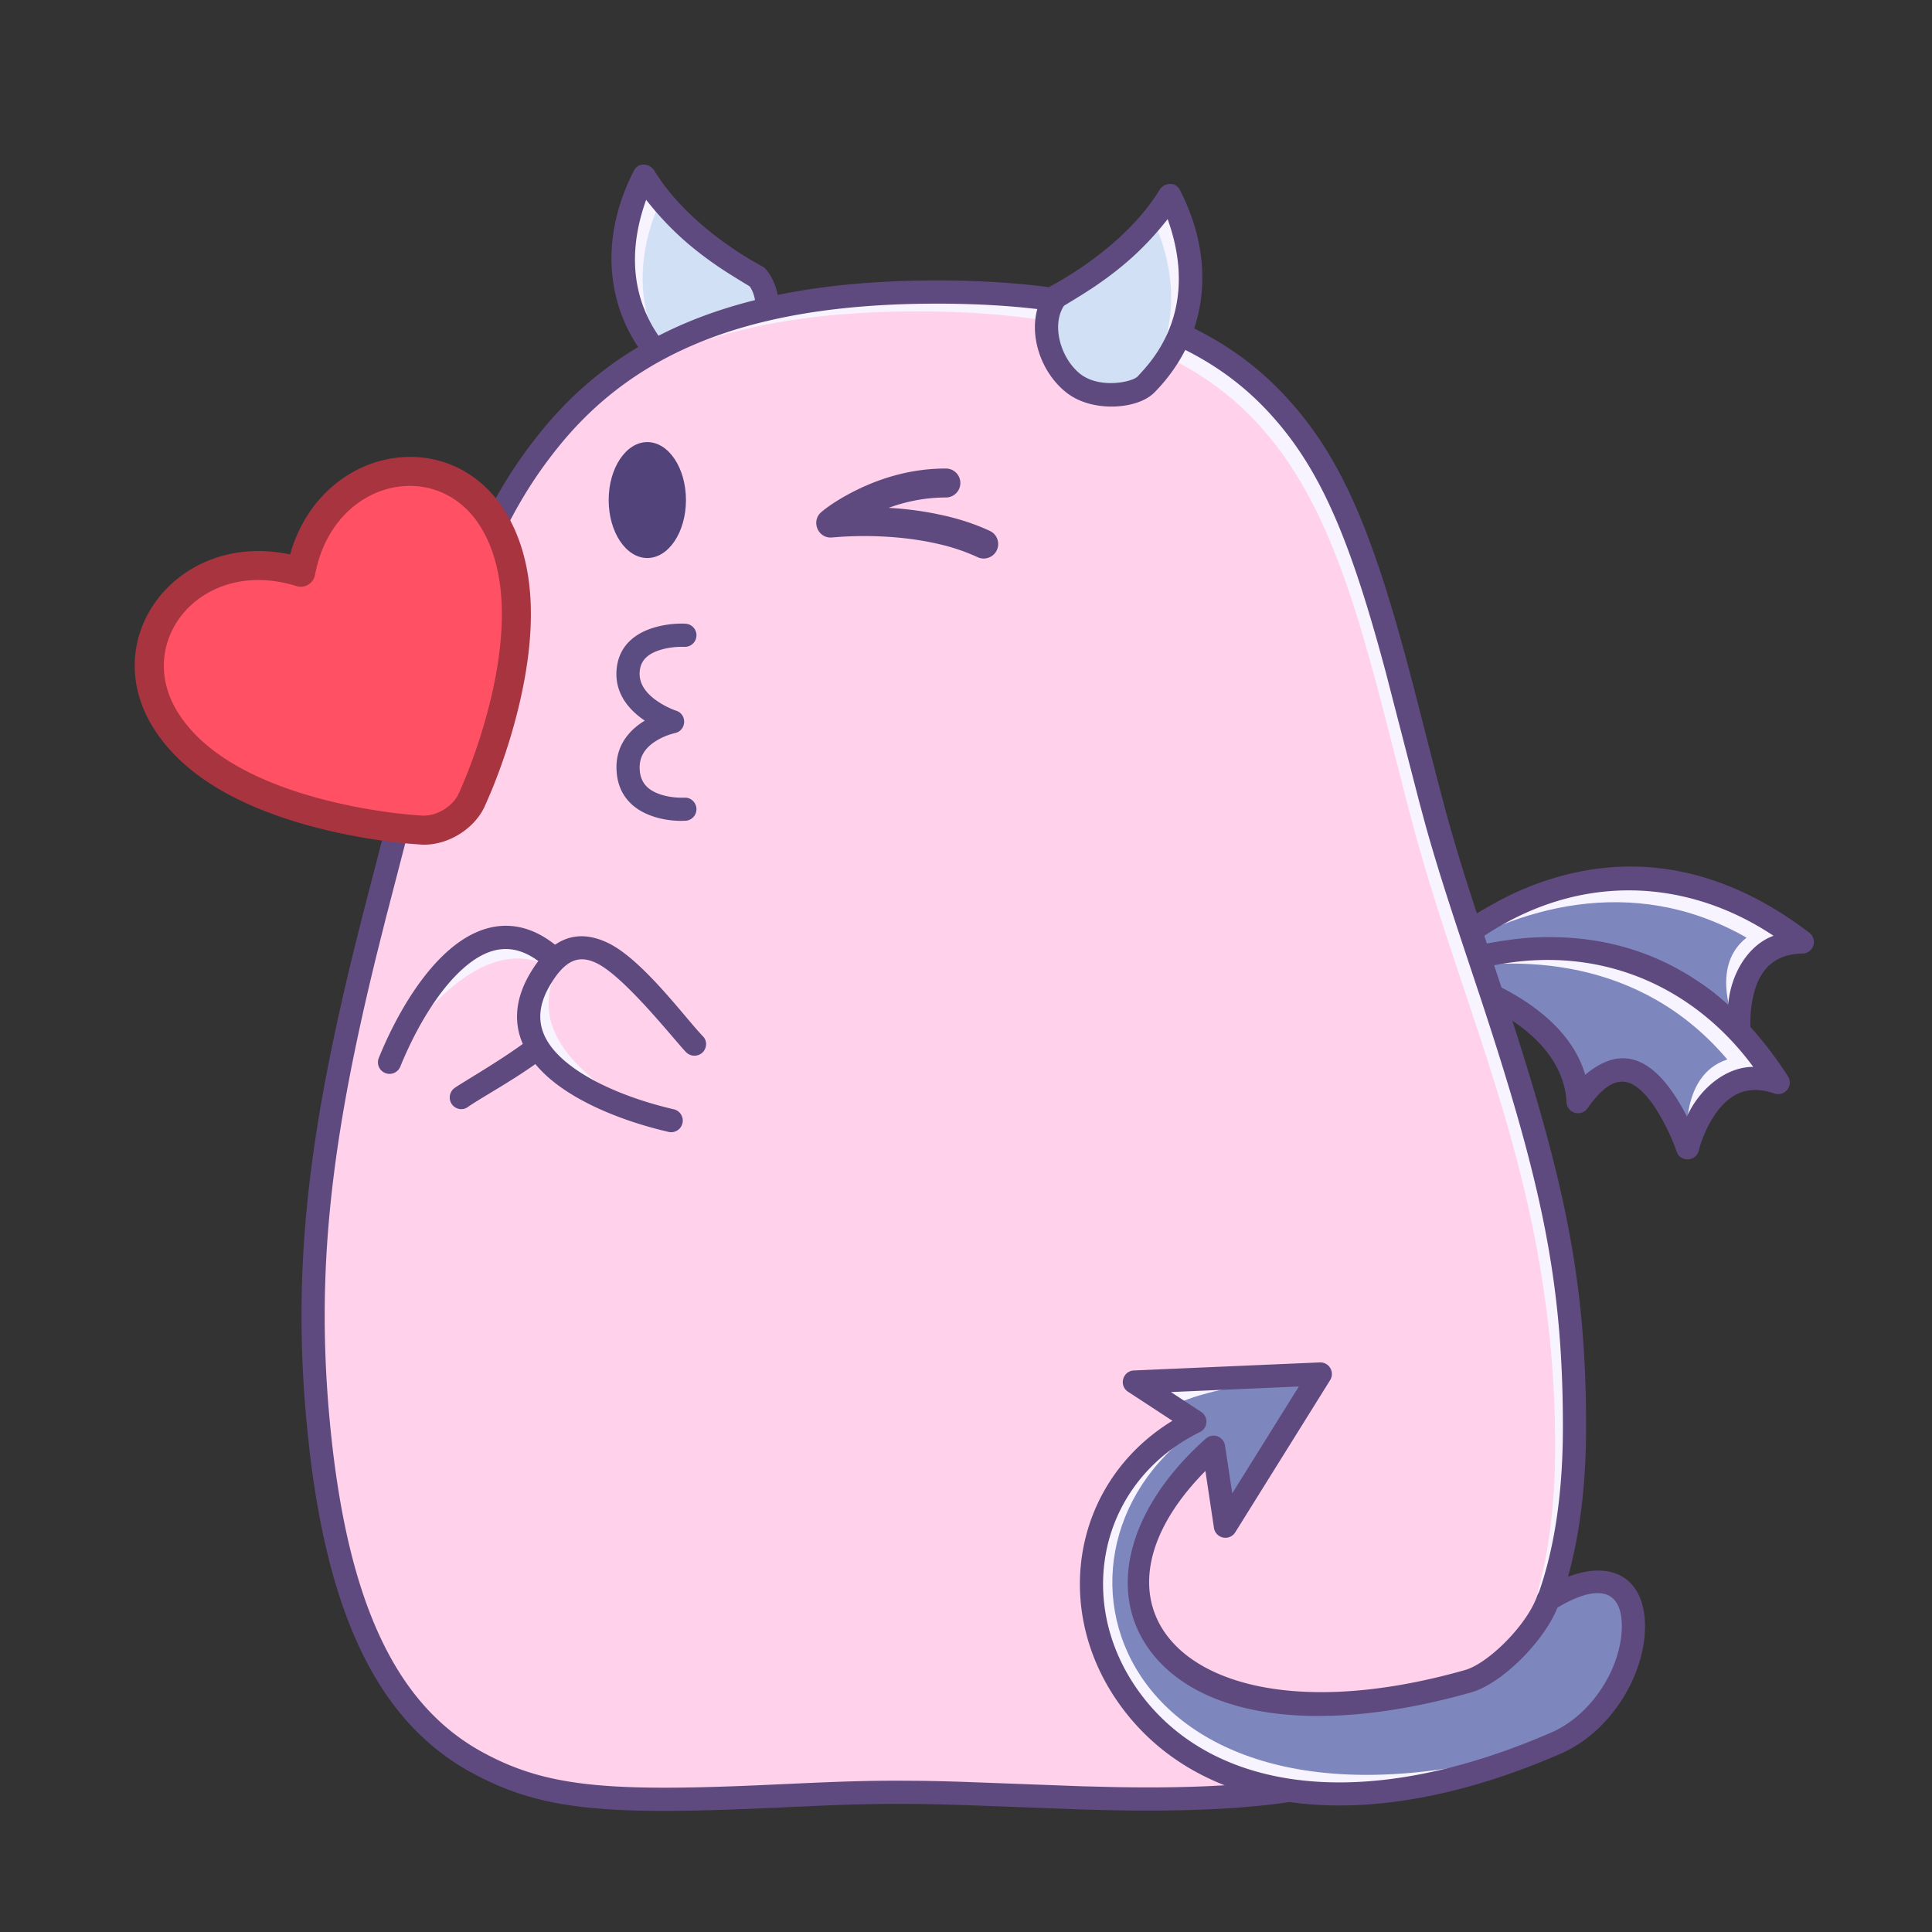 <svg data-id="213-ea369811ec66d71-happy" xmlns="http://www.w3.org/2000/svg" viewBox="0 0 100 100"><rect x="0" y="0" width="100" height="100" fill="#333333" stroke="none"/><g fill="none" fill-rule="evenodd" transform="translate(4 8)"><path fill="#7e87bd" d="M70.394 41.587s8.6-8.68 18.893-.831c-3.834.071-3.254 4.775-3.254 4.775s-4.65-5.88-6.14-.305c-1.917-4.644-9.499-3.64-9.499-3.64z"/><path fill="#f8f4ff" d="M89.287 40.756c-3.834.071-3.254 4.775-3.254 4.775s-1.768-3.32.37-4.999c-5.97-3.413-12.049-1.477-16.009 1.055.94-1.378 8.936-7.686 18.893-.831z"/><path fill="#5e4a7f" fill-rule="nonzero" d="M74.762 38.056c-1.298.553-3.767 1.966-4.794 3.109a.602.602 0 0 0 .505 1.017c6.694-.516 8.409 2.168 8.865 3.273a.6.6 0 0 0 1.134-.074c.578-2.163 1.512-2.4 3.021-1.406.423.278 1.381 1.067 2.07 1.928.379.476 1.14.157 1.065-.445s-.033-2.025.519-2.956c.429-.724 1.107-1.127 2.151-1.146a.6.6 0 0 0 .353-1.077c-5.062-3.86-10.149-4.244-14.89-2.223zm13.035 2.38c-1.287.463-2.216 1.938-2.348 3.589-2.767-2.578-4.553-2.219-5.684-.232-.6-.802-2.338-2.818-7.592-2.897 5.246-3.854 11.084-3.486 15.624-.46z"/><path fill="#7e87bd" d="M70 42.353s11.049-5.216 18.038 5.68c-3.628-1.244-4.691 3.374-4.691 3.374s-2.358-7.116-5.666-2.387c-.213-5.019-7.68-6.667-7.68-6.667z"/><path fill="#f8f4ff" d="M88.038 48.033c-3.628-1.244-4.691 3.374-4.691 3.374s-.526-3.725 2.058-4.57c-4.443-5.25-10.818-5.51-15.404-4.484 1.353-.973 11.025-4.167 18.037 5.68z"/><path fill="#5e4a7f" fill-rule="nonzero" d="M75.312 40.528c-1.408.076-4.212.56-5.568 1.283-.5.266-.44.97.127 1.128 6.467 1.804 7.16 4.913 7.21 6.107a.6.6 0 0 0 1.092.318c1.283-1.834 2.241-1.738 3.32-.288.301.406.933 1.475 1.284 2.52.194.577 1.018.537 1.155-.054s.661-1.914 1.497-2.6c.651-.534 1.426-.68 2.414-.342a.6.6 0 0 0 .7-.891c-3.437-5.357-8.086-7.459-13.231-7.18zm11.435 6.694c-1.368-.004-2.745 1.064-3.433 2.57-1.72-3.368-3.52-3.641-5.263-2.161-.29-.96-1.233-3.448-6.143-5.319 6.247-1.828 11.607.515 14.84 4.91z"/><path fill="#d2e0f5" d="M29.34 1.118s-3.1 5.368 1.22 9.778c.507.518 2.445.922 3.691 0 1.247-.923 2.059-3.185.935-4.57-4.332-2.363-5.846-5.208-5.846-5.208z"/><path fill="#f8f4ff" d="M29.34 1.118s-3.1 5.368 1.22 9.778c.076.078.185.154.32.223-2.859-3.683-1.157-7.761-.662-8.767-.616-.743-.878-1.234-.878-1.234z"/><path fill="#5e4a7f" fill-rule="nonzero" d="M29.87.836c1.741 2.846 5.016 4.643 5.603 4.963a.6.6 0 0 1 .179.148c1.274 1.571.598 4.216-1.044 5.431-1.322.979-3.62.814-4.477-.062a8.892 8.892 0 0 1-1.594-2.195c-1.158-2.278-1.3-5.246.284-8.303.219-.423.807-.377 1.049.018zm-.426 1.508c-1.748 4.876.976 7.5 1.544 8.132.278.31 2.04.681 3.04-.169.998-.85 1.42-2.516.781-3.482-.747-.449-1.304-.8-1.672-1.052-1.371-.942-2.527-1.95-3.693-3.43z"/><path fill="#ffd1eb" fill-rule="nonzero" d="M42.495 84.768c14.673 0 35 4.515 35-18.902 0-13.473-4.71-22.062-7.453-32.506-4.038-15.374-5.256-26.243-25.547-26.243S20.86 18.182 16.857 33.71c-2.667 10.352-5.547 19.998-4.362 32.156 2.297 23.563 15.327 18.902 30 18.902z"/><path fill="#f8f4ff" d="M44.495 7.117c20.29 0 21.51 10.87 25.547 26.243 2.743 10.444 7.453 19.033 7.453 32.506 0 7.32-1.986 11.91-5.164 14.762 2.589-2.889 4.164-7.243 4.164-13.762 0-13.473-4.71-22.062-7.453-32.506-4.038-15.374-5.256-26.243-25.547-26.243-8.721 0-14.312 2.045-18.17 5.609 3.876-4.18 9.663-6.609 19.17-6.609z"/><path fill="#5e4a7f" fill-rule="nonzero" d="M44.495 6.517c-9.777 0-16.135 2.52-20.39 7.693-3.32 4.033-5.029 8.558-7.683 18.786l-1.623 6.265-.265 1.047c-2.565 10.239-3.447 17.295-2.636 25.616l.108 1.02c1.034 9.035 3.77 14.266 8.369 16.789l.406.216c3.45 1.777 6.84 2.005 15.134 1.628l2.757-.123a91.16 91.16 0 0 1 3.565-.086l1.397.007c1.014.013 2.101.046 3.812.112l4.32.163.828.025c8.118.218 13.251-.404 17.413-2.682 5.312-2.908 8.088-8.387 8.088-17.127 0-7.845-1.158-13.057-4.502-23.127l-1.109-3.337c-.717-2.185-1.194-3.738-1.632-5.339l-.311-1.168c-.37-1.42-1.223-4.766-1.385-5.388l-.267-1.013c-1.943-7.262-3.567-11.044-6.49-14.128-3.736-3.943-9.333-5.849-17.904-5.849zm0 1.2c8.268 0 13.55 1.799 17.033 5.474 2.745 2.896 4.308 6.537 6.2 13.609l1.734 6.712.31 1.153c.529 1.903 1.126 3.786 2.121 6.77l.768 2.307c3.147 9.548 4.234 14.602 4.234 22.124 0 8.328-2.566 13.393-7.465 16.074-3.733 2.044-8.415 2.688-15.693 2.56l-1.728-.043-5.969-.222a113.45 113.45 0 0 0-2.393-.06l-1.152-.007c-1.58 0-2.934.04-5.31.149l-2.24.101c-7.702.32-10.788.021-13.993-1.737-4.366-2.395-6.952-7.567-7.86-16.873-.774-7.945.027-14.726 2.41-24.416l.46-1.835 1.9-7.327c2.454-9.305 4.115-13.546 7.17-17.258 4.007-4.871 10.02-7.255 19.463-7.255z"/><path fill="#7e87bd" d="m64.329 63.117-9.623.418 3.13 2.049c-11.484 5.655-4.084 26.55 18.699 16.635 5.05-2.198 5.753-11.224-.418-7.418-.567 1.672-2.738 3.822-4.142 4.22-16.03 4.542-21.44-4.754-13.171-12.111l.613 4.085z"/><path fill="#f8f4ff" d="m64.329 63.117-9.623.418 3.13 2.049c-11.484 5.655-4.084 26.55 18.699 16.635-22.31 6.889-28.035-9.62-18.597-16.263l.247-.58c-.886-.455-1.268-.71-1.147-.768 1.176-.552 3.606-1.05 7.29-1.49z"/><path fill="#5e4a7f" fill-rule="nonzero" d="m54.69 62.935 9.623-.417a.6.6 0 0 1 .535.917l-4.912 7.878-.06.081a.6.6 0 0 1-1.042-.31l-.442-2.947-.122.124c-6.972 7.217-.3 14.108 13.552 10.183 1.234-.35 3.241-2.375 3.737-3.836a.6.6 0 0 1 .253-.318c3.172-1.956 5.382-.9 5.332 1.98-.044 2.533-1.818 5.393-4.36 6.5-10.471 4.556-18.927 3.071-22.931-2.687l-.167-.246c-3.195-4.856-2.036-11.105 2.85-14.206l.149-.091-2.297-1.503c-.488-.32-.28-1.076.302-1.102zm8.538.83-6.623.288 1.57 1.029a.6.6 0 0 1-.064 1.04c-5.166 2.544-6.493 8.646-3.273 13.276 3.645 5.241 11.48 6.617 21.468 2.271 2.095-.912 3.602-3.342 3.638-5.42v-.154c-.03-1.652-1.037-2.166-3.107-1.015l-.221.126-.078.185c-.786 1.747-2.877 3.779-4.389 4.207-7.637 2.164-13.574 1.38-16.314-1.777-2.65-3.054-1.648-7.597 2.58-11.36l.074-.056a.6.6 0 0 1 .918.416l.373 2.476z"/><path fill="#f8f4ff" d="M25.483 42.663c-2.016-1.576-4.917-2.204-9.399 4.218 0 0 5.195-10.04 9.4-4.218z"/><g fill-rule="nonzero"><path fill="#5e4a7f" d="M19.114 41.286c1.823-1.65 3.828-1.877 5.728-.296 1.65 1.372 1.916 2.787.898 4.238-1.143 1.63-4.488 3.341-5.538 4.08-.271.191-.65.102-.83-.176a.609.609 0 0 1 .176-.83c.629-.443 4.238-2.456 5.218-3.775.645-.868.493-1.63-.691-2.615-1.401-1.165-2.745-1.012-4.155.264-1.213 1.098-2.362 2.973-3.206 5.044a.6.6 0 0 1-1.111-.453c.905-2.223 2.143-4.242 3.511-5.48z"/><path fill="#ffd1eb" d="M23.933 46.369c-1.321-2.036-.67-3.87 1.955-5.504l4.49 2.885.473 3.757c-3.291 1.277-5.597.898-6.918-1.138z"/></g><path fill="#f8f4ff" d="M25.054 41.68c-1.24 2.24-1.404 5.204 5.644 8.62 0 0-10.734-3.552-5.644-8.62z"/><path fill="#5e4a7f" fill-rule="nonzero" d="M24.637 47.98c-1.916-1.54-2.455-3.485-1.193-5.61 1.095-1.846 2.451-2.33 4.045-1.554 1.79.873 4.006 3.908 4.9 4.829.231.237.203.625-.043.847a.609.609 0 0 1-.848-.044c-.536-.551-3.092-3.8-4.548-4.56-.96-.5-1.688-.23-2.474 1.094-.93 1.567-.569 2.87.913 4.062 1.275 1.026 3.308 1.866 5.486 2.373a.6.6 0 1 1-.272 1.17c-2.338-.545-4.527-1.45-5.966-2.607z"/><path fill="#d2e0f5" d="M56.542 2.117s3.1 5.368-1.22 9.778c-.507.518-2.445.922-3.691 0-1.247-.923-2.059-3.185-.935-4.57 4.332-2.363 5.846-5.208 5.846-5.208z"/><path fill="#f8f4ff" d="M56.542 2.117s3.1 5.368-1.22 9.778a1.245 1.245 0 0 1-.32.223c2.859-3.683 1.157-7.761.662-8.767.616-.743.878-1.234.878-1.234z"/><path fill="#5e4a7f" fill-rule="nonzero" d="M56.012 1.835c-1.741 2.846-5.016 4.643-5.603 4.963a.6.6 0 0 0-.179.148c-1.274 1.571-.598 4.216 1.044 5.431 1.322.979 3.62.814 4.477-.062a8.892 8.892 0 0 0 1.594-2.195c1.158-2.278 1.3-5.246-.284-8.303-.219-.423-.807-.377-1.049.018zm.426 1.508c1.748 4.876-.976 7.5-1.544 8.132-.278.31-2.04.681-3.04-.169-.998-.85-1.42-2.516-.781-3.482.747-.449 1.304-.8 1.672-1.052 1.371-.942 2.527-1.95 3.693-3.43zM47.595 20.478a.75.75 0 0 1-.998.36 10.175 10.175 0 0 0-2.042-.686c-1.675-.386-3.465-.465-5.044-.367l-.376.028-.053.005c-.736.08-1.13-.842-.563-1.32.35-.295.97-.717 1.819-1.135 1.412-.695 2.967-1.113 4.62-1.113a.75.75 0 0 1 0 1.5c-.936 0-1.841.16-2.702.444l-.26.091.364.024c.674.053 1.355.142 2.028.274l.503.107c.847.195 1.632.456 2.344.79a.75.75 0 0 1 .36.998z"/><path fill="#5b4d81" fill-rule="nonzero" d="M31.43 24.28a5.048 5.048 0 0 0-1.634.221c-1.037.327-1.75 1-1.873 2.074-.12 1.054.37 1.91 1.227 2.565l.165.12.06.04-.03.017c-.91.562-1.468 1.393-1.436 2.49l.013.209c.109 1.15.818 1.882 1.864 2.235.495.167.994.232 1.43.237l.269-.005a.6.6 0 0 0 .022-1.196h-.119c-.35.011-.8-.032-1.218-.173-.634-.214-.994-.586-1.053-1.21-.066-.694.247-1.189.858-1.565.21-.13.44-.233.67-.312l.24-.072.046-.01c.605-.124.652-.971.064-1.16l-.116-.042a4.369 4.369 0 0 1-.876-.466c-.634-.443-.957-.958-.887-1.566.06-.535.414-.868 1.04-1.065.356-.112.734-.16 1.055-.167l.204.001.098-.002a.6.6 0 0 0 .063-1.183l-.107-.013z"/><ellipse cx="29.505" cy="17.883" fill="#52437a" rx="2" ry="3"/><path fill="#ff5163" d="M20.463 33.31c-.416 1.02-1.652 1.77-2.737 1.645 0 0-10.04-.512-13.207-5.78-2.426-4.037 1.28-9.367 7.055-7.556 1.112-5.95 7.558-6.72 9.984-2.683 3.166 5.268-1.095 14.374-1.095 14.374z"/><path fill="#a83440" fill-rule="nonzero" d="m11.015 20.7.043-.15c1.682-5.516 8.342-6.648 11.136-1.999 1.507 2.509 1.604 5.876.728 9.716a29.921 29.921 0 0 1-1.49 4.678l-.24.56-.057.125c-.503 1.235-1.938 2.144-3.298 2.088l-.62-.046a29.922 29.922 0 0 1-5.11-.906c-3.802-1.029-6.73-2.695-8.237-5.203-2.794-4.649 1.331-9.998 6.991-8.895zm-5.86 8.09c1.263 2.102 3.88 3.591 7.344 4.529a28.44 28.44 0 0 0 4.847.859l.41.03c.74.083 1.592-.395 1.94-1.04l.066-.14c.045-.097.102-.225.181-.411l.208-.505a28.44 28.44 0 0 0 1.309-4.179c.798-3.497.711-6.508-.552-8.61-2.219-3.692-7.673-2.545-8.603 2.435a.75.75 0 0 1-.962.578c-4.835-1.516-8.407 2.762-6.188 6.455z"/></g></svg>